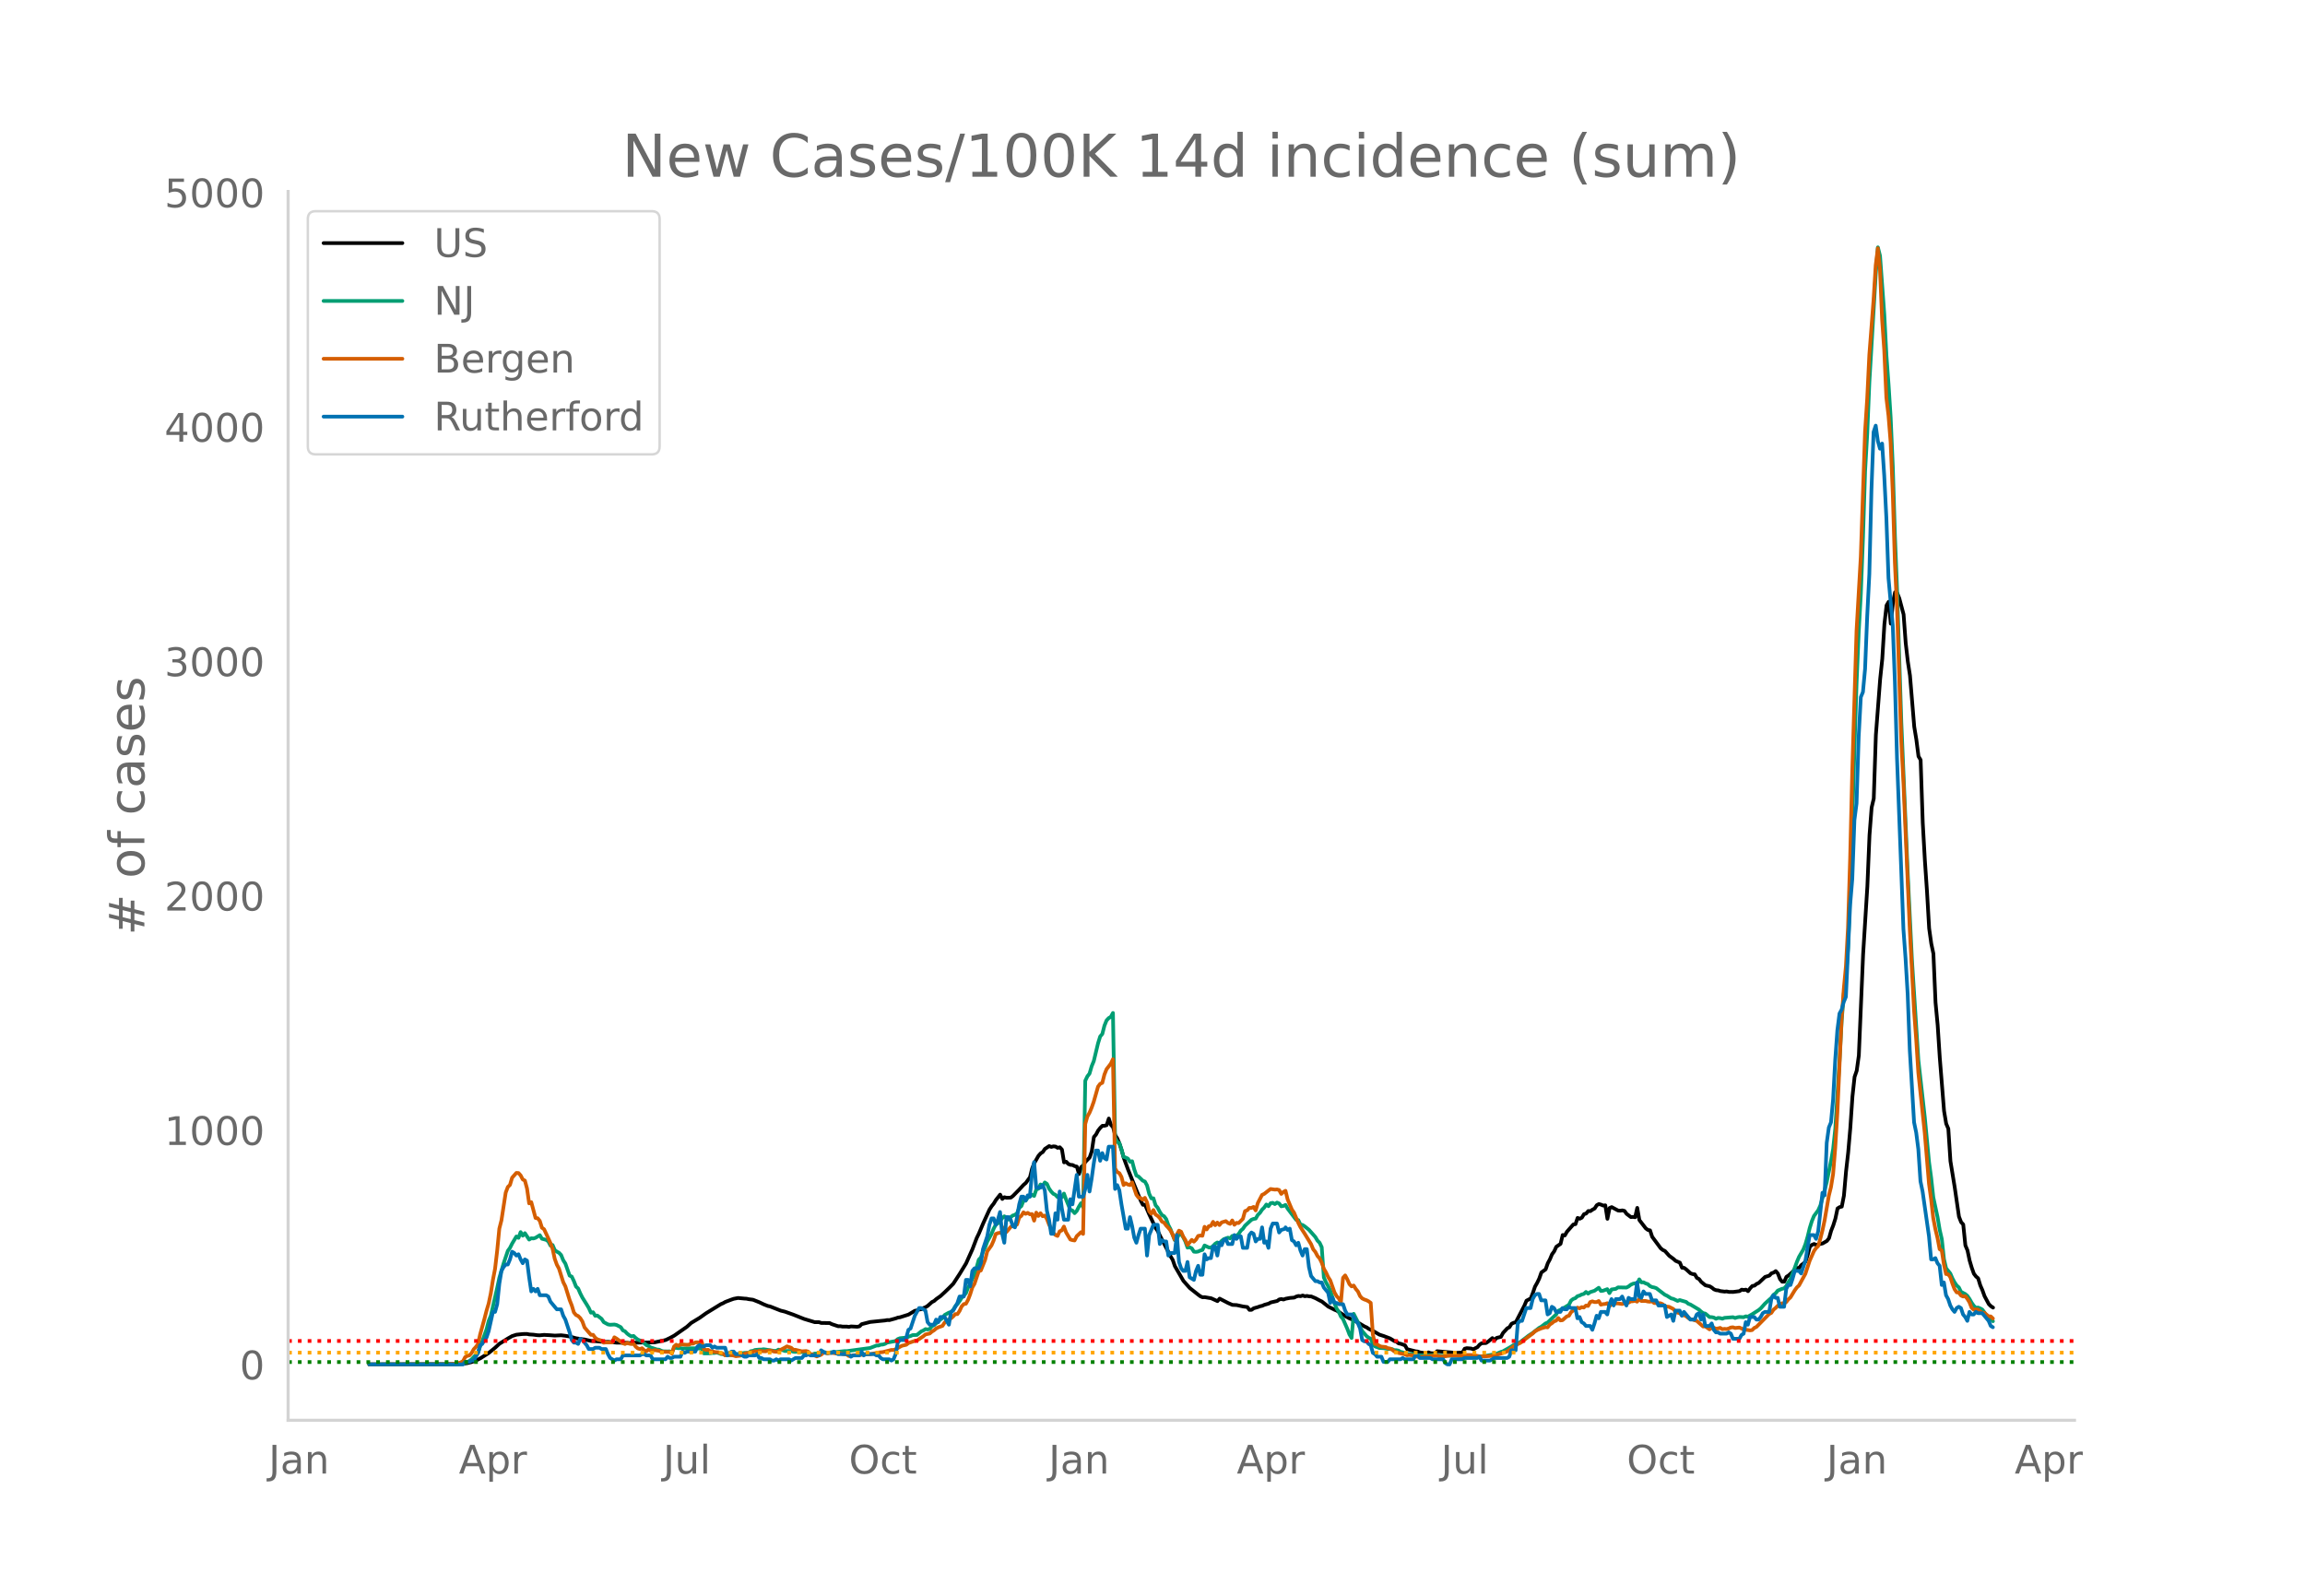 <svg height="864" viewBox="0 0 936 648" width="1248" xmlns="http://www.w3.org/2000/svg" xmlns:xlink="http://www.w3.org/1999/xlink"><defs><style>*{stroke-linecap:butt;stroke-linejoin:round}</style></defs><g id="figure_1"><path d="M0 648h936V0H0z" style="fill:#fff" id="patch_1"/><g id="axes_1"><path d="M117 576.72h725.4V77.76H117z" style="fill:none" id="patch_2"/><path clip-path="url(#p61895b2aac)" d="m149.973 554.04 35.482-.102 2.596-.136 1.731-.275 1.731-.43 1.731-.592 1.73-.898 1.732-1.078 1.73-1.113 2.597-2.125 1.73-1.604 1.732-1.089 1.73-1.076 1.731-.981 1.731-.56 2.596-.277 1.731-.032.866.195 1.73.11 1.731.226.866.027 1.73-.173 2.597.146 1.73.137 2.597-.126 1.73.21 1.732.28 2.596.726 2.596.387.866.098 2.596.6 1.73.083 2.597.233 1.731.084.865-.043 3.462.346 4.327.053.866.12.865-.143 9.52-.183 4.327-.914 1.73-.827 1.732-.931 5.192-3.614 1.731-1.56 3.462-2.096 2.596-1.852 6.058-3.72.865-.361.866-.508 2.596-.988.866-.293 1.73-.33 2.597.246.865.045.866.196 1.73.216 2.597 1.033 1.73.827 1.731.693.866.166 4.327 1.705 1.73.427 3.462 1.232 4.328 1.724 4.327 1.31 1.73.006.866.306 3.462.049.865.442 2.596.863.866-.029.865.16 1.731-.01.866.141.865-.198 2.596.138.866-.185.865-.864 3.462-.893 4.327-.444 1.73-.168.866-.173.866.037 2.596-.707.865-.325.866-.127 3.461-1.096 2.597-1.555.865-.144.866-.372.865-.088.865-.514.866-.325.865-.544 1.731-1.545.866-.433.865-.772 1.73-1.219 1.732-1.587 1.73-1.675 1.731-1.751 2.597-3.99 2.596-4.26 2.596-5.782 1.731-4.537.866-1.77 1.73-4.11 2.597-5.697.865-1.334.866-1.084.865-1.426 1.73-2.2.866 1.76.866-.706.865.221 1.73-.059.866-.655 2.597-2.658 1.73-1.882.866-.722 1.73-2.349.866-3.545.866-2.166 1.73-3.022.866-.964.865-.549.866-1.266 1.73-1.154.866.342.865-.232.866.088.865.524.866-.234.865.92.866 5.209.865-.271.865.932.866.344.865.062.866.46.865.194.866 3.015.865-2.834.865-.634.866-1.46 1.73-1.785.866-2.518.866-5.796.865-1.017.865-1.63.866-1.082.865-.84.866-.01.865-.247.866-2.686.865 2.593.865.92.866 3.21.865 1.394.866 2.044.865 2.606.865 3.167 1.731 4.717 1.731 4.324 3.462 8.426.865 1.633.866-.021 1.73 3.973 2.597 5.507.865 1.23.866 1.844 1.73 3.336 2.597 5.066.865 1.45.866 2.512 3.461 5.977 2.597 2.924 3.461 2.736.866.637.865.374.866-.042 1.73.303.866.131 2.596 1.177.866-1.017 3.461 1.789 1.731.755 1.731.076 2.596.568 1.731.233.866 1.154.865-.025.865-.63 1.731-.494.866-.323.865-.19.866-.393 1.73-.485.866-.485 2.596-.589.866-.634.865-.152.865.198.866-.33 1.73-.322 1.732-.135.865-.438.865-.227.866.102.865-.283.866.297.865-.132.866.183.865.028 1.73.72 1.732.93.865.417 2.596 2.059 2.597 1.307.865.34 3.462 2.226 1.73.96 1.731.639 4.328 2.597.865.375.865.601 1.731.842 2.597 1.505 1.73.555 2.597.985 1.73 1.057.866.27.865.687.866.153 1.73.64.866 1.538 3.462.89.865.08.866.346 1.73.246.866.019.865-.28.866.311.865.071.866.211.865-1.064 7.789.69 1.73-.125.866-.045.866-1.53.865-.225 1.73.137.866.326 1.731-.884.866-1.002.865-.59 1.73-.071.866-.575 1.731-1.431.866.84.865-.923 1.73-.422.866-1.583 1.731-1.874.866-.472.865-1.384.865-.401.866-.24 3.462-6.692.865-2.043 1.73-.903.866-2.233.866-2.558.865-1.524.866-1.783.865-2.473 1.73-1.24.866-2.483.866-1.603.865-2.048.866-1.172.865-1.877 1.73-1.19.866-3.577.866.174.865-1.516 2.596-2.938.866-.13.865-2.537.866.345.865-.446.865-1.422.866-.247.865-1.028.866.048.865-.607.866-.462.865-1.346.865-.462.866.236.865.387.866-.112.865 5.487.866-4.378.865-.385 2.596 1.396.866.075.865-.135.866.22.865 1.183 1.73 1.315.866-.062.866.13.865-3.805.866 4.964 2.596 3.356.865.648.866.154.865 2.618 3.462 4.666.865.695.866.41 1.73 1.938 1.731 1.276.866.785 1.73.739.866 2.062.866.051.865.637 1.73 1.58.866.31.866.106.865 1.47.865.432.866 1.14 1.73 1.424 1.732.39.865.526.865.7.866.349.865.08.866.286 1.73.215.866-.074.865.195 1.731.019 2.597-.336.865-.606.865.129.866-.131.865.626.866-1.178.865-.928.866-.137.865-.698.865-.392 2.597-2.453 1.73-.534.866-.941.865-.284.866-.604.865.978.866 2.258.865 1.065.866-.01.865-1.963.865-.546 1.731-1.549.866-.974.865-.495.866-.093.865-1.118.865-.616.866-.845.865-2.687.866-3.293.865-.774.865-.36.866.39 2.596-.613 1.731-.998.865-1.1.866-3.058.865-2.189.866-2.745.865-4.11.866-.547.865-.203.865-4.448.866-9.88.865-7.652.866-9.971.865-12.725.866-7.987.865-2.506.865-6.211 1.731-40.966 1.731-27.679.866-20.773.865-11.25.865-3.643.866-25.825 1.73-22.635.866-8.247.866-14.117.865-7.604.865-1.484.866 8.9.865-8.482.866-4.29.865.317.866 2.17 1.73 6.518.866 11.654.865 7.512.866 5.63 1.73 20.806.866 5.253.865 6.779.866 1.452.865 25.583.866 15.282.865 12.647.865 14.882.866 6.2.865 4.09.866 19.839.865 9.176.866 13.336 1.73 21.52.866 5.166.865 2.02.866 13.216 1.73 10.576 1.731 11.92.866 2.244.865.937.866 8.482.865 2.07.866 4.113.865 2.905.865 2.431.866 1.124.865.734.866 2.857.865 1.975.866 2.412 1.73 3.237.866.862.865.563h0" style="fill:none;stroke:#000;stroke-linecap:round;stroke-width:1.5" id="line2d_1"/><path clip-path="url(#p61895b2aac)" d="m149.973 554.04 35.482-.105 2.596-.352.866-.329.865-.17.866-.471.865-.618 1.731-1.877.865-.77.866-2.646.865-2.066 1.731-4.836.866-3.4.865-2.109 2.596-11.329.866-4.06 1.73-5.85 1.731-5.132.866-1.196.865-1.727 1.731-2.895.866.553.865-2.336.865 1.45.866-1.02 1.73 2.605.866-.536.866.086.865-.274 1.73-1.062.866 1.451 1.731.45.866.626.865 1.685.865-.216.866 2.035.865.656.866.456.865.915.865 2.122.866 1.347 1.73 4.887.866.416.866 1.818.865 2.216.865.79.866 2.004.865 1.705 1.731 2.766.866 1.44.865 1.909.865-.193.866 1.447.865-.096 1.731 1.333.866 1.336 1.73.934.866.135 1.73-.096.866.184 1.731.888.865 1.32.866.372.865.925.866.654.865.473.866-.184.865.834.865.649 1.731.736 1.731 1.498.866.346.865.602 2.596.858.866.062.865.447.866.235 1.73.024.866-.021.865.42.866-1.809.865-.043.865.163.866-.035.865.141 1.731-.06 3.462-.04 1.73.125.866-.1.866 2.064 1.73-.013.866-.032.865-.143.866.002.865-.138.866.221.865.36.865.03.866.43 1.73.002 3.462-.403 2.597-.515 1.73-.018.866-.686.865-.114.866-.377 1.73-.157h.866l.866-.142 1.73.26 2.597.42.865-.025.866-.485 1.73.227.866.33 1.73-.025.866.017.865.294.866.075.865-.173.866.21.865.036 1.731.38.865.374.866.227.865-.076.866-.298 2.596-.026.865-.298.866-.17.865.218 1.731-.29.866.027 4.327-.463.865.016 9.52-1.282 2.596-.994.866-.021.865-.341.865-.048.866-.271.865-.521 3.462-.639.865-.787.866-.34 1.73-.178.866.096.865-.57.866-.248.865-.382 1.731-.061 1.731-1.426.865-.384.866-.559.865.146.866-.193.865-1.12.866-.405 2.596-2.29.865-.62.866-1.25 1.73-.961.866-.189.865-.896.866-1.514.865-.858.866-1.196.865-1.385 1.731-1.85.865-2.283.866-1.495.865-2.08.866-1.524 1.73-6.2.866-.911.865-2.36.866-1.727.865-2.379 1.731-3.142.866-2.095.865-1.632.865-.534 1.731-2.116.866-.748.865.59.866.75.865-1.041.865-.622.866-.267.865-.655.866-2.183.865-.702.865-2.21.866.02.865-1.287.866-.433.865-.694.866.477.865-2.612.865-.338.866-1.723.865.686.866-1.499.865.577.866 1.894.865 1.214.865.916.866.42.865.936.866-.371.865.446.866-1.511.865 2.401 1.73 4.167.866.331.866 1.054.865-.902.866-1.72.865-1.414.865 1.613.866-51.356.865-1.78.866-1.118.865-2.974.866-2.102 1.73-7.22.866-2.78.865-.995.866-3.387.865-2.139.866-.926.865-.523.865-1.57.866 50.624.865 1.755.866.442.865 2.606.865 3.023.866.282.865.4.866 1.28.865-.204.866 3.288.865 2.514.865.407 1.731 1.685.866.363.865 1.583.866 3.352.865 1.885.865-.03.866 2.827.865 1.007.866 1.696.865 1.285.866.471.865 1.168.865 2.416.866 1.626 1.73 4.49.866-.518.866-1.927.865.014.865 1.267.866 1.75.865 2.465.866-.153.865.449.866 1.342.865.086.865-.147.866-.405.865-.238.866-1.818 1.73.816.866.09.865-.7.866-.904.865-.524.866.426.865-1.038.866-.704 1.73-.628.866.287.865-.986.866.343.865-.458.865-.666.866-1.37.865-.744.866-1.272 2.596-2.4.865-.344.866-.14.865-1.481.866-.857.865-1.28.866-.857.865-1.238.865.69.866-1.218.865-.146.866.497.865-.604.866.343.865 1.17.865-.156.866-.416.865 1.507 3.462 4.554.865.112.866 1.811.865.159.866.56 1.73 1.394 2.597 2.937.865 1.457.866.874.865 1.814.866 12.304.865 1.961.865 1.557.866 1.794 1.73 5.205.866 2.09.866 1.287.865 1.966.865 1.014 1.731 3.948.866 2.286.865 1.452.865-9.813 1.731 3.416.866 1.946.865 1.644 1.731 2.006.865.681.866.385.865 2.234.866.913 1.73.63 1.731.094 1.731.281 1.731.098.866.419.865.025.865.161.866.522.865.184 1.731.684 2.596.007 1.731.434 1.731.047 2.596.012 1.731-.108 2.597.235 2.596.103.865-.09.866.075 1.73-.067 4.328.294 1.73-.027 4.328.096 1.73-.132 4.328-.792.865-.197 1.73-.723.866-.243 1.731-.985 1.731-.993.865-.59 2.597-1.125 2.596-1.97.865-.679 1.731-1.142 2.597-2.043.865-.468 1.73-1.34.866-.365 1.731-1.686 1.731-1.61.865-1.48 1.731-.828 2.597-1.62.865-1.707.865-.664.866-.301.865-.818.866-.244.865-.458.865-.214.866-.802.865.676.866-.618 1.73-.547 1.731-1.207.866 1.291.865-.096 1.731-.634.866 1.611.865-1.484 1.73-.244.866-.6 3.462.068.865-.446.866-.685.865-.401.866-.21.865.352.866-1.94.865 1.228.865-.045.866.46.865.278.866.79.865.413.866.161.865.298 3.462 2.652.865.404 1.731 1.09.865.2 1.731.828.866-.346 2.596.752.865.739.866.31 3.461 2.069.866.8.865.639.866.175 1.73 1.43.866.011.865.181.866.49.865-.35.866.082.865.238.866-.342 3.461-.277.866.344.865-.282.866-.15 1.73.108.866-.374.865.152 1.731-.99 2.596-1.661.866-.697 1.73-1.954 1.732-1.577.865-.74.865-1.26.866-.612.865-1.101 1.731-.724.866-.18.865-.942.865-1.62.866-1.33 1.73-4.514.866-2.374.866-2.03 1.73-2.953.866-2.197.865-2.964.866-3.557.865-2.793.865-2.115 1.731-2.34.866-1.93 1.73-6.103.866-3.462 1.73-8.525.866-4.87.866-8.196 1.73-27.845.866-15.952.865-11.057.866-6.915.865-11.614.866-23.024 1.73-58.17.866-26.52.865-20.477.866-15.698.865-22.634.866-27.198.865-15.156.866-20.92 2.596-43.829.865-10.904.866 3.427 1.73 23.704.866 16.645.865 11.796.866 13.573.865 19.817.866 28.261.865 21.638 1.731 53.963 2.596 61.32 1.731 35.468 2.596 40.444 2.597 23.147 1.73 18.245.866 6.39.865 7.9 1.731 8.062.866 5.142.865 3.785.865 8.08.866 3.737 1.73 2.16.866 2.01.866 1.607.865 1.25.865.768.866 1.783 1.73.9.866.752.866 1.245.865 1.546.865 1.232.866.833.865-.121.866.34.865.488.866 1.14.865 1.57.865.937.866.273.865.806h0" style="fill:none;stroke:#009e73;stroke-linecap:round;stroke-width:1.5" id="line2d_2"/><path clip-path="url(#p61895b2aac)" d="m149.973 554.04 31.155-.071 4.327-.256 1.731-.53.865-.49.866-1.665.865-.45.866-.204.865-.96.866-1.541.865-.92.865-1.163.866-3.932 1.73-6.27.866-3.369.866-2.9.865-4.125.865-5.473.866-4.503.865-7.372.866-8.925.865-3.39 1.731-11.252.865-2.277.866-.837.865-2.92 1.731-1.961.866.05.865.95.865 1.665.866.45.865 3.195.866 6.065.865-.5 1.73 6.423.866.112.866 1.082.865 2.768.866.602 1.73 3.717.866 1.91.865 2.317.866 4.054.865 2.39.866 1.592 1.73 5.514.866 1.705 1.73 5.555.866 2.185.866 2.86.865 1.04.865.41.866.857.865 1.389.866 2.389 1.73 2.022.866.98.865-.01.866 1.174.865.653 1.731.552.866.817.865-.113 2.596.02.866-2.092.865.51 2.596 1.89.866.326.865-.48.866.337.865.153.866-.143.865 1.185.865.725.866.275.865-.347.866.848.865.418.866-.755.865.49h.865l.866-.225 1.73.276.866.378 3.462.081.865.674.866-2.869.865-.745.865.52.866-.674 2.596.194.866-.06.865-.41.865-.01.866-.5.865-.03.866.112.865-.286.866 2.89.865.418.865-.092.866.562.865.01.866.327 1.73.102.866.429.865.174.866.633.865-.245.866.03 1.73.307.866.275 1.73-.204 2.597-1.072.866.02.865-.449.865-.092.866-.265.865.234.866-.398.865.164 1.73.081.866-.275.866-.092 1.73.46.866.101.866-.204.865-.592 1.73-.899.866-.52 1.731.582.865.776.866.04 2.596.623 1.731-.112.865.235.866 1 .865.164 1.731.786.866-.398.865-.266.865-.806.866-.072.865.317.866-.235.865-.02 1.731.255 1.73-.153.866.367 1.731.204.866.623.865-.05.865-.246.866-.04.865-.235.866.102.865-.01.866-.266 2.596.02 1.73-.347.866-.04.866-.307 1.73-.163 3.462-.868.866.01.865-.255 1.73-1.021.866-.45 1.731-.388.865-.694 2.597-.899.865-.112 2.596-1.746.866-.735 1.73-.388.866-.746.866-.54.865-.746.865-.46 1.731-.612.866-1.369 1.73-1.245.866-.45.865-.765.866-.95.865.01.866-1.276.865-1.869.866-.929.865-.153.865-1.573.866-2.267.865-2.767.866-1.46 1.73-5.064.866-.358 1.73-4.34.866-3.44 1.731-2.42.866-1.981.865-2.635.865-.357 1.731-.266.866-2.001.865 1.807 1.73-2.042.866-.664.866.235.865-.592.866-2.798.865-.704.865-1.42.866.613.865-.398.866.572.865-.082.866 2.675.865-3.257.865 1.348.866-1.103.865 1.215.866-.266.865 1.359.866 2.256 1.73 3.42.866.848.865.388.866-1.878.865-.368.866-1.562.865 2.358 1.73 2.9.866.256.866.132.865-1.725 1.731-1.634.865.694.866-44.642.865-3.022.866-1.542.865-2.053.866-2.45 1.73-6.076.866-1.164.865-.388.866-3.38.865-2.164 1.73-2.237.866-1.838.866 44.336.865 1.522.866.418.865 1.552.865 3.278.866-.704.865.5.866.235.865-1.103 1.731 5.014.865 1.164.866.224.865.644.866-.766.865 1.848.866 3.584.865 1.031.865-1.51.866 1.827.865.541.866.899.865 1.44.866.387.865 1.195.865.909.866 1.072.865 1.654.866 2.134.865-2.113.866-1.583.865.439.865 2.022.866 1.337.865 2.053 1.731-2.094.866.715.865-.858.865-1.47.866-.153.865.082.866-3.635.865 1.072.866-1.318.865-.163.865-1.603.866 1.358.865-1.062.866 1 .865-1.061 1.73-.52.866.734.866.368.865-1.389.866 1.756.865-.786.865.092 1.731-1.715.866-3.145.865-.307.866-.99.865.02.865-.418.866 1.419.865-2.971 1.731-3.34.866-.398 1.73-1.358.866-.633 1.73.256.866-.072.866.225.865 1.582.865-.776.866-.48.865 3.503 1.731 4.125.866 1.256 1.73 4.135.866 1.716 1.73 2.675 2.597 4.258.865 2.093.866 1.052.865 1.644.866.98.865 1.757.866 2.47.865 1.481.865 1.869.866 1.358 1.73 4.911.866 1.501.866.899.865 1.603.865-9.935.866-.99.865 1.592.866 1.95.865.91.865-.338.866 1.389.865 1.031.866 1.88.865.928.866.43.865.295.865.45.866.633.865 12.804.866 3.86.865.153.866.623.865.327 1.73.153.866.46.866.132.865.429.866.725 1.73.653 2.597.562.865.408.866-.132 1.73.214 1.731.49.866.082 3.461-.204.866-.215 2.596-.122.866.275 1.73.133 1.731-.306.866-.174.865.072 1.73-.03 1.732.101 1.73-.306 3.462.01 2.597.51 1.73.062 2.597-.174 1.73-.214 3.462-.98 1.731-.674.866-.592 1.73-1.46.866-.338.865-.592.866-.388.865-.541 1.731-1.41 2.596-1.95.866-.827.865-.52 1.731-.735 1.73-.511.866.102.866-1.133.865-.552.866-.745.865-.296.865-1.072.866.98.865-.102 1.731-1.532.866-.265.865-1.44.865-.684.866-.5.865-.685.866.307.865-.5.865.163.866-.797.865.153.866-1.572.865-.296.866.286.865.01.865-.44.866 1.492.865-.215.866-.071.865-.307.866 1.256.865-.806 1.73-.358.866-.02 1.731.265.866-.316.865-.03.865-.225.866-.5.865-.062.866-.204.865.378.866-1.032.865.756 1.73-.01.866.214.866.082.865-.174.866.715 1.73.04.866.062.865.378.866.766.865.224.866.072 1.73.868.866 1.062.865.439.866.214.865.715.866.122.865.388.865.705.866.541.865.051.866.358.865.224 2.596 2.308.866-.082 1.73 1.246.866-.541.865-.123.866.388.865-.092.866-.234.865.52.866-.122.865.081.865-.224.866-.409.865-.092.866.297 1.73-.194 1.731.755 2.597.398.865-.122.866-.868.865-.398 5.193-5.27.865-.428.865-1.297.866-.715.865-.867 1.731-1.042.866.02.865-.51.865-1.113.866-.786 1.73-2.86.866-1.184.866-.796 2.596-4.759 1.73-5.268 1.731-3.89.866-1.267.865-.817.866-2.93.865-3.41.866-4.034 1.73-10.068.866-3.503.865-5.299.866-10.589.865-14.346 1.731-38.087.865-11.988.866-9.19.865-15.806.866-28.202.865-35.616 1.731-56.773 1.73-30.112 1.732-50.748.865-13.336.866-17.828 1.73-22.383.866-14.03.865-6.892.866 8.465.865 20.412.866 12.457.865 19.32.865 7.249.866 10.854.865 20.412.866 28.53.865 18.215 1.731 54.241.865 16.552 2.597 60.01 1.73 32.9.866 11.63.865 13.478 2.597 24.394 1.73 20.728.866 6.361.865 7.577.866 4.493.865 3.594.866 4.564.865.531.865 5.606.866 3.952.865.081.866 1.154.865 2.665.866 2.247.865 1.286.865.082.866 1.195.865.418.866-.153.865 1.072.866 1.41.865 2.225.865.797.866-.123.865.051 1.731 1.41.866-.062 1.73 1.43.866.03.865.838h0" style="fill:none;stroke:#d55e00;stroke-linecap:round;stroke-width:1.5" id="line2d_3"/><path clip-path="url(#p61895b2aac)" d="M149.973 554.04h38.078l.866-1.04h1.73l.866-.52h.866l1.73-3.12.866-3.12.865-.521.866-1.56.865-1.04.866-2.6 1.73-7.801h.866l.865-3.12.866-8.322.865-5.2.866-1.56.865-1.04h.865l.866-2.08.865-3.121.866.52.865 1.04.866-.52.865 2.08.865 1.56.866-1.56.865.52.866 6.76.865 5.722.866-1.04.865 1.04.865-1.04.866 2.6h2.596l.866.52.865 2.08 2.596 3.12h1.731l.865 2.6.866 1.56 1.73 5.202.866 3.12.866 1.04h.865l.865.52.866-2.08.865.52 1.731 2.08.866 1.56h1.73l.866-.52h1.73l.866.52h1.731l.865 2.08.866 1.56 1.73 1.04.866-.52h1.731l.865-1.56h6.924l.865-.52h.866l.865.52h1.73l.866 1.56h5.193l.865-1.04.866.52h.865l.866-.52h2.596l.865-2.08.866.52.865-.52h3.462l.865-2.08.866-.52.865.52h.866l.865-.52h1.73l.866 1.04.866-.52.865.52h3.462l.865 3.12.866-1.04.865-.52h.866l.865 1.04h1.73l1.732 1.04h.865l.866-.52h2.596l.865-.52.866 1.56h.865l.866.52h2.596l.865.52h.866l.865-.52.866.52.865-.52h3.462l.865.52 1.73-1.04h2.597l.866-1.04h.865l.865-.52.866.52h3.462l.865-2.08 1.73 1.04h2.597l.866-.52 1.73 1.04h4.328l.865 1.04.865-.52h2.597l.865-1.56.866 1.56.865-.52h3.462l.865.52h.866l.865 1.04.865.52h2.597l.865.52.866-.52.865-2.08.865-4.68.866-1.04h1.73l.866-1.04.865-3.12.866-.52 1.73-5.201 1.732-3.12h.865l1.73 1.04.866 4.68.866 1.04h1.73l.866-2.08.865 1.04.866-2.08h1.73l1.732 3.12.865-5.2.865-.52 1.731-3.12.866-2.601h1.73l.866-6.76h.865l.866 2.6.865-6.241.866-1.04h1.73l.866-2.08.865-5.721 1.731-5.201.866-4.68.865-2.6h.866l.865 2.6.865-2.08.866-3.121.865 8.84.866 3.641.865-10.4h.866l.865 1.04.865 2.6.866.52.865-4.16.866-5.201.865-3.12h.865l.866 1.56.865-2.08.866.52.865-9.362.866-4.68.865 10.4h1.73l.866-1.04.866 2.08.865 8.322.866 3.64.865 5.72h.865l.866-8.32.865 2.6.866-11.441.865 6.76.866 4.681h1.73l.866-8.32.865 2.08 1.731-11.962.866 8.841h1.73l.866-3.12.865-5.72.866 6.76.865-5.2.866-6.241.865-5.201h.865l.866 4.16.865-3.12.866 2.08.865.52.866-5.2h1.73l.866 17.162.865-1.56.866 2.08.865 5.72 1.73 9.882h.866l.866-4.68.865 3.64.866 4.68.865 2.08.865-3.12.866-2.6h1.73l.866 10.92.866-8.32 1.73-4.16h1.731l.866 7.8.865-1.56.866.52h.865l.865 5.72.866-1.04h1.73l.866-7.28.866 10.921.865 2.6.865 1.04h.866l.865-3.64.866 6.24 1.73 1.041.866-3.64.865-2.08.866 3.64h.865l.866-8.321.865 2.08.866-.52h.865l.865-4.68h.866l.865 3.64.866-5.2.865 1.04.866-2.08.865-.52.865 2.08h1.731l.866-3.641.865 1.56.865-1.04h.866l.865 4.68h1.731l.866-5.2.865-1.04.865.52.866 3.12.865-1.04h.866l.865-4.68.866 6.24.865-.52.865 2.6.866-7.8.865-2.08h1.731l.866 3.64.865-1.04 1.73-.52v-.52l.866 1.04.866-.52.865 4.68.866.52.865 1.56.865-1.04.866 3.12.865 2.08.866-2.6h.865l.866 7.281.865 3.64 1.73 2.081h.866l.866.52h.865l.866 2.08 1.73 2.08.866 4.161.865-2.08.866 2.08h.865l.866.52h1.73l.866 2.6.865 1.56h1.731l.865 1.04.866 1.561.865 1.04.866 2.08.865 4.68.866.52h.865l.865 1.041.866.52.865 3.12.866.52.865 1.04h1.731l.865 2.08h1.731l.866-1.04h4.327l.865-.52.866.52h3.461l.866-1.56h.865l.866 1.04h4.327l.865.52h4.327l.866 1.56.865.521h.866l.865-2.08h4.327l.866-.52h5.192l.866-.52.865 1.56h3.462l1.73-1.04h5.193l.866-.52.865-2.6h1.73l.866-10.922.866-1.04h.865l1.731-5.2h1.73l.866-3.641.866-1.56.865-.52h.866l.865 2.6h1.73l.866 5.72.866-.52.865-2.6.866.52.865 1.56h1.73l.866-1.56.866.52h.865l.866-1.04.865.52h1.73l.866 4.16.866-.52.865 2.081.865.52.866 1.04h1.73l.866 1.56.866-2.6.865-3.12.865 1.04.866-2.6h1.73l.866 1.04.866-4.16.865-2.081.865 2.6.866-2.6h1.73l.866-1.04.866 2.08.865 1.56.865-3.12.866.52h1.73l.866-6.76.866 5.72.865.52.865-2.6.866 1.04h1.73l.866 2.6h1.731l.865 2.08h2.597l.865 4.68 1.731-1.04.865 2.601.866-4.16h1.73l.866 2.08.866-1.56 2.596 3.12h1.73l.866-2.08.865-.52.866 2.6.865-2.08.866 4.68h1.73l.866-1.04.865 2.6.866 1.04h.865l.866.52h2.596l.865-.52.866.52.865 2.08h2.597l.865-1.56.865-.52.866-4.68.865 1.04.866-3.12h1.73l.866 1.04h.865l.866-1.04.865-1.56.866-.52h1.73l.866-5.201.865-1.56.866 1.04h.865l.866 3.64h1.73l.866-7.28.865-1.56h.866l.865-2.601.866-3.12h1.73l.866 1.04 1.73-5.2 1.732-10.402h1.73l.866 1.56.865-3.12 1.731-15.602.866 1.04.865-21.322.865-6.241.866-2.08.865-9.361.866-16.122.865-11.962.866-6.76.865-1.56.865-3.12.866-2.081 1.73-37.444.866-10.402.866-23.922.865-6.761.865-27.043.866-16.122.865-2.08.866-9.361.865-21.323.866-17.162.865-34.324.865-23.403.866-2.6.865 6.24.866 3.121.865-2.08.866 13.002.865 17.161.865 24.443 1.731 19.242.866 22.883.865 31.204 1.731 45.765.865 23.403.866 11.961.865 14.562.866 22.882 1.73 29.124.866 4.16.865 6.761.866 13.001.865 4.16 2.596 18.203.866 9.361h.865l.866-.52.865 2.08.866 1.04.865 7.801.865-1.04.866 5.2.865 1.56.866 2.601.865 1.56.866 1.04.865-1.56.865-.52.866.52.865 2.6.866 1.04.865 1.561.866-3.64.865 1.04h.865l.866-1.04.865.52h1.731l2.596 3.12.866 2.08.865.52h0" style="fill:none;stroke:#0072b2;stroke-linecap:round;stroke-width:1.5" id="line2d_4"/><path clip-path="url(#p61895b2aac)" d="M117 553.088h725.4" style="fill:none;stroke:green;stroke-dasharray:1.5,2.475;stroke-dashoffset:0;stroke-width:1.5" id="line2d_5"/><path clip-path="url(#p61895b2aac)" d="M117 549.28h725.4" style="fill:none;stroke:orange;stroke-dasharray:1.5,2.475;stroke-dashoffset:0;stroke-width:1.5" id="line2d_6"/><path clip-path="url(#p61895b2aac)" d="M117 544.521h725.4" style="fill:none;stroke:red;stroke-dasharray:1.5,2.475;stroke-dashoffset:0;stroke-width:1.5" id="line2d_7"/><path d="M117 576.72V77.76" style="fill:none;stroke:#d3d3d3;stroke-linecap:square;stroke-linejoin:miter;stroke-width:1.25" id="patch_3"/><path d="M117 576.72h725.4" style="fill:none;stroke:#d3d3d3;stroke-linecap:square;stroke-linejoin:miter;stroke-width:1.25" id="patch_4"/><g id="matplotlib.axis_1"><g id="xtick_1"><g style="fill:#696969" transform="matrix(.16 0 0 -.16 109.081 598.378)" id="text_1"><defs><path d="M9.813 72.906h9.859V5.078q0-13.187-5-19.14-5-5.954-16.094-5.954h-3.75v8.297h3.078q6.531 0 9.219 3.672Q9.813-4.39 9.813 5.078z" id="DejaVuSans-74"/><path d="M34.281 27.484q-10.89 0-15.093-2.484-4.204-2.484-4.204-8.5 0-4.781 3.157-7.594 3.156-2.797 8.562-2.797 7.485 0 12 5.297 4.516 5.297 4.516 14.078v2zm17.922 3.72V0H43.22v8.297Q40.14 3.328 35.547.953q-4.594-2.375-11.234-2.375-8.391 0-13.36 4.719Q6 8.016 6 15.922q0 9.219 6.172 13.906 6.187 4.688 18.437 4.688h12.61v.89q0 6.203-4.078 9.594-4.078 3.39-11.453 3.39-4.688 0-9.141-1.124-4.438-1.125-8.531-3.375v8.312q4.921 1.906 9.562 2.844 4.64.953 9.031.953 11.875 0 17.735-6.156 5.86-6.14 5.86-18.64z" id="DejaVuSans-97"/><path d="M54.89 33.016V0h-8.984v32.719q0 7.765-3.031 11.61-3.031 3.858-9.078 3.858-7.281 0-11.484-4.64-4.204-4.625-4.204-12.64V0H9.08v54.688h9.03v-8.5q3.235 4.937 7.594 7.374Q30.078 56 35.797 56q9.422 0 14.25-5.828 4.844-5.828 4.844-17.156z" id="DejaVuSans-110"/></defs><use xlink:href="#DejaVuSans-74"/><use x="29.492" xlink:href="#DejaVuSans-97"/><use x="90.771" xlink:href="#DejaVuSans-110"/></g></g><g id="xtick_2"><g style="fill:#696969" transform="matrix(.16 0 0 -.16 186.327 598.378)" id="text_2"><defs><path d="M34.188 63.188 20.797 26.906h26.812zm-5.579 9.718h11.188L67.578 0h-10.25l-6.64 18.703h-32.86L11.188 0H.78z" id="DejaVuSans-65"/><path d="M18.11 8.203v-29H9.077v75.484h9.031v-8.296q2.844 4.875 7.157 7.234Q29.594 56 35.594 56q9.968 0 16.187-7.906 6.235-7.907 6.235-20.797T51.78 6.484q-6.218-7.906-16.187-7.906-6 0-10.328 2.375-4.313 2.375-7.157 7.25zm30.578 19.094q0 9.906-4.079 15.547-4.078 5.64-11.203 5.64-7.14 0-11.218-5.64-4.079-5.64-4.079-15.547 0-9.906 4.078-15.547 4.079-5.64 11.22-5.64 7.124 0 11.202 5.64t4.078 15.547z" id="DejaVuSans-112"/><path d="M41.11 46.297q-1.516.875-3.297 1.281Q36.03 48 33.89 48q-7.625 0-11.703-4.953-4.079-4.953-4.079-14.234V0H9.08v54.688h9.03v-8.5q2.844 4.984 7.375 7.39Q30.031 56 36.531 56q.922 0 2.047-.125 1.125-.11 2.484-.36z" id="DejaVuSans-114"/></defs><use xlink:href="#DejaVuSans-65"/><use x="68.408" xlink:href="#DejaVuSans-112"/><use x="131.885" xlink:href="#DejaVuSans-114"/></g></g><g id="xtick_3"><g style="fill:#696969" transform="matrix(.16 0 0 -.16 269.269 598.378)" id="text_3"><defs><path d="M8.5 21.578v33.11h8.984V21.922q0-7.766 3.016-11.656 3.031-3.875 9.094-3.875 7.265 0 11.484 4.64 4.234 4.64 4.234 12.656v31h8.985V0h-8.984v8.406Q42.047 3.422 37.718 1q-4.313-2.422-10.032-2.422-9.421 0-14.312 5.86Q8.5 10.296 8.5 21.578zM31.11 56z" id="DejaVuSans-117"/><path d="M9.422 75.984h8.984V0H9.422z" id="DejaVuSans-108"/></defs><use xlink:href="#DejaVuSans-74"/><use x="29.492" xlink:href="#DejaVuSans-117"/><use x="92.871" xlink:href="#DejaVuSans-108"/></g></g><g id="xtick_4"><g style="fill:#696969" transform="matrix(.16 0 0 -.16 344.708 598.378)" id="text_4"><defs><path d="M39.406 66.219q-10.75 0-17.078-8.016-6.312-8-6.312-21.828 0-13.766 6.312-21.781 6.328-8 17.078-8 10.735 0 17.016 8 6.281 8.015 6.281 21.781 0 13.828-6.281 21.828-6.281 8.016-17.016 8.016zm0 8q15.328 0 24.5-10.281 9.188-10.282 9.188-27.563 0-17.234-9.188-27.516-9.172-10.28-24.5-10.28-15.375 0-24.593 10.25-9.204 10.265-9.204 27.546t9.204 27.563q9.218 10.28 24.593 10.28z" id="DejaVuSans-79"/><path d="M48.781 52.594v-8.407q-3.812 2.11-7.64 3.157-3.828 1.047-7.735 1.047-8.75 0-13.593-5.547-4.829-5.532-4.829-15.547 0-10.016 4.829-15.563 4.843-5.53 13.593-5.53 3.907 0 7.735 1.046 3.828 1.047 7.64 3.156V2.094Q45.016.344 40.984-.531q-4.015-.89-8.562-.89-12.36 0-19.64 7.765-7.266 7.765-7.266 20.953 0 13.375 7.343 21.031Q20.22 56 33.016 56q4.14 0 8.093-.86 3.953-.843 7.672-2.546z" id="DejaVuSans-99"/><path d="M18.313 70.219V54.688h18.5v-6.985h-18.5V18.016q0-6.688 1.828-8.594 1.828-1.906 7.453-1.906h9.218V0h-9.218q-10.407 0-14.36 3.875-3.953 3.89-3.953 14.14v29.688H2.687v6.984h6.594V70.22z" id="DejaVuSans-116"/></defs><use xlink:href="#DejaVuSans-79"/><use x="78.711" xlink:href="#DejaVuSans-99"/><use x="133.691" xlink:href="#DejaVuSans-116"/></g></g><g id="xtick_5"><g style="fill:#696969" transform="matrix(.16 0 0 -.16 425.827 598.378)" id="text_5"><use xlink:href="#DejaVuSans-74"/><use x="29.492" xlink:href="#DejaVuSans-97"/><use x="90.771" xlink:href="#DejaVuSans-110"/></g></g><g id="xtick_6"><g style="fill:#696969" transform="matrix(.16 0 0 -.16 502.208 598.378)" id="text_6"><use xlink:href="#DejaVuSans-65"/><use x="68.408" xlink:href="#DejaVuSans-112"/><use x="131.885" xlink:href="#DejaVuSans-114"/></g></g><g id="xtick_7"><g style="fill:#696969" transform="matrix(.16 0 0 -.16 585.15 598.378)" id="text_7"><use xlink:href="#DejaVuSans-74"/><use x="29.492" xlink:href="#DejaVuSans-117"/><use x="92.871" xlink:href="#DejaVuSans-108"/></g></g><g id="xtick_8"><g style="fill:#696969" transform="matrix(.16 0 0 -.16 660.588 598.378)" id="text_8"><use xlink:href="#DejaVuSans-79"/><use x="78.711" xlink:href="#DejaVuSans-99"/><use x="133.691" xlink:href="#DejaVuSans-116"/></g></g><g id="xtick_9"><g style="fill:#696969" transform="matrix(.16 0 0 -.16 741.708 598.378)" id="text_9"><use xlink:href="#DejaVuSans-74"/><use x="29.492" xlink:href="#DejaVuSans-97"/><use x="90.771" xlink:href="#DejaVuSans-110"/></g></g><g id="xtick_10"><g style="fill:#696969" transform="matrix(.16 0 0 -.16 818.088 598.378)" id="text_10"><use xlink:href="#DejaVuSans-65"/><use x="68.408" xlink:href="#DejaVuSans-112"/><use x="131.885" xlink:href="#DejaVuSans-114"/></g></g></g><g id="matplotlib.axis_2"><g id="ytick_1"><g style="fill:#696969" transform="matrix(.16 0 0 -.16 97.32 560.119)" id="text_11"><defs><path d="M31.781 66.406q-7.61 0-11.453-7.5Q16.5 51.422 16.5 36.375q0-14.984 3.828-22.484 3.844-7.5 11.453-7.5 7.672 0 11.5 7.5 3.844 7.5 3.844 22.484 0 15.047-3.844 22.531-3.828 7.5-11.5 7.5zm0 7.813q12.266 0 18.735-9.703 6.468-9.688 6.468-28.141 0-18.406-6.468-28.11-6.47-9.687-18.735-9.687-12.25 0-18.718 9.688-6.47 9.703-6.47 28.109 0 18.453 6.47 28.14Q19.53 74.22 31.78 74.22z" id="DejaVuSans-48"/></defs><use xlink:href="#DejaVuSans-48"/></g></g><g id="ytick_2"><g style="fill:#696969" transform="matrix(.16 0 0 -.16 66.78 464.932)" id="text_12"><defs><path d="M12.406 8.297h16.11v55.625l-17.532-3.516v8.985l17.438 3.515h9.86V8.296H54.39V0H12.406z" id="DejaVuSans-49"/></defs><use xlink:href="#DejaVuSans-49"/><use x="63.623" xlink:href="#DejaVuSans-48"/><use x="127.246" xlink:href="#DejaVuSans-48"/><use x="190.869" xlink:href="#DejaVuSans-48"/></g></g><g id="ytick_3"><g style="fill:#696969" transform="matrix(.16 0 0 -.16 66.78 369.746)" id="text_13"><defs><path d="M19.188 8.297h34.421V0H7.33v8.297q5.609 5.812 15.296 15.594 9.703 9.797 12.188 12.64 4.734 5.313 6.609 9 1.89 3.688 1.89 7.25 0 5.813-4.078 9.469-4.078 3.672-10.625 3.672-4.64 0-9.797-1.61-5.14-1.609-11-4.89v9.969Q13.767 71.78 18.938 73q5.188 1.219 9.485 1.219 11.328 0 18.062-5.672 6.735-5.656 6.735-15.125 0-4.5-1.688-8.531-1.672-4.016-6.125-9.485-1.218-1.422-7.765-8.187-6.532-6.766-18.453-18.922z" id="DejaVuSans-50"/></defs><use xlink:href="#DejaVuSans-50"/><use x="63.623" xlink:href="#DejaVuSans-48"/><use x="127.246" xlink:href="#DejaVuSans-48"/><use x="190.869" xlink:href="#DejaVuSans-48"/></g></g><g id="ytick_4"><g style="fill:#696969" transform="matrix(.16 0 0 -.16 66.78 274.56)" id="text_14"><defs><path d="M40.578 39.313Q47.656 37.797 51.625 33q3.984-4.781 3.984-11.813 0-10.78-7.422-16.703-7.421-5.906-21.093-5.906-4.578 0-9.438.906-4.86.907-10.031 2.72v9.515q4.094-2.39 8.969-3.61 4.89-1.218 10.218-1.218 9.266 0 14.125 3.656 4.86 3.656 4.86 10.64 0 6.454-4.516 10.079-4.515 3.64-12.562 3.64h-8.5v8.11h8.89q7.266 0 11.125 2.906 3.86 2.906 3.86 8.375 0 5.61-3.985 8.61-3.968 3.015-11.39 3.015-4.063 0-8.703-.89-4.641-.876-10.203-2.72v8.782q5.624 1.562 10.53 2.344 4.907.78 9.25.78 11.235 0 17.766-5.109 6.547-5.093 6.547-13.78 0-6.063-3.468-10.235-3.47-4.172-9.86-5.782z" id="DejaVuSans-51"/></defs><use xlink:href="#DejaVuSans-51"/><use x="63.623" xlink:href="#DejaVuSans-48"/><use x="127.246" xlink:href="#DejaVuSans-48"/><use x="190.869" xlink:href="#DejaVuSans-48"/></g></g><g id="ytick_5"><g style="fill:#696969" transform="matrix(.16 0 0 -.16 66.78 179.373)" id="text_15"><defs><path d="M37.797 64.313 12.89 25.39h24.906zm-2.594 8.593H47.61V25.391h10.407v-8.203H47.609V0h-9.812v17.188H4.89v9.515z" id="DejaVuSans-52"/></defs><use xlink:href="#DejaVuSans-52"/><use x="63.623" xlink:href="#DejaVuSans-48"/><use x="127.246" xlink:href="#DejaVuSans-48"/><use x="190.869" xlink:href="#DejaVuSans-48"/></g></g><g id="ytick_6"><g style="fill:#696969" transform="matrix(.16 0 0 -.16 66.78 84.186)" id="text_16"><defs><path d="M10.797 72.906h38.719v-8.312H19.828v-17.86q2.14.735 4.281 1.094 2.157.36 4.313.36 12.203 0 19.328-6.688 7.14-6.688 7.14-18.11 0-11.765-7.328-18.296-7.328-6.516-20.656-6.516-4.593 0-9.36.781-4.75.782-9.827 2.344v9.922q4.39-2.39 9.078-3.563 4.687-1.171 9.906-1.171 8.453 0 13.375 4.437 4.938 4.438 4.938 12.063 0 7.609-4.938 12.047-4.922 4.453-13.375 4.453-3.953 0-7.89-.875-3.922-.875-8.016-2.735z" id="DejaVuSans-53"/></defs><use xlink:href="#DejaVuSans-53"/><use x="63.623" xlink:href="#DejaVuSans-48"/><use x="127.246" xlink:href="#DejaVuSans-48"/><use x="190.869" xlink:href="#DejaVuSans-48"/></g></g><g style="fill:#696969" transform="matrix(0 -.2 -.2 0 58.62 379.813)" id="text_17"><defs><path d="M51.125 44H36.922l-4.11-16.313h14.313zm-7.328 27.781-5.078-20.265h14.265L58.11 71.78h7.813L60.89 51.516h15.234V44h-17.14l-4-16.313h15.53V20.22H53.079L48 0h-7.813l5.032 20.219H30.906L25.875 0h-7.86l5.079 20.219H7.719v7.468h17.187L29 44H13.281v7.516h17.625l4.985 20.265z" id="DejaVuSans-35"/><path d="M30.61 48.39q-7.22 0-11.422-5.64-4.204-5.64-4.204-15.453 0-9.813 4.172-15.453 4.188-5.64 11.453-5.64 7.188 0 11.375 5.655 4.203 5.672 4.203 15.438 0 9.719-4.203 15.406-4.187 5.688-11.375 5.688zm0 7.61q11.718 0 18.406-7.625 6.703-7.61 6.703-21.078 0-13.422-6.703-21.078-6.688-7.64-18.407-7.64-11.765 0-18.437 7.64-6.656 7.656-6.656 21.078 0 13.469 6.656 21.078Q18.844 56 30.609 56z" id="DejaVuSans-111"/><path d="M37.11 75.984V68.5h-8.594q-4.828 0-6.72-1.953-1.874-1.953-1.874-7.031v-4.828h14.797v-6.985H19.922V0H10.89v47.703H2.297v6.984h8.594V58.5q0 9.125 4.25 13.297 4.25 4.187 13.468 4.187z" id="DejaVuSans-102"/><path d="M44.281 53.078v-8.5q-3.797 1.953-7.906 2.922-4.094.984-8.5.984-6.688 0-10.031-2.047-3.344-2.046-3.344-6.156 0-3.125 2.39-4.906 2.391-1.781 9.626-3.39l3.078-.688q9.562-2.047 13.593-5.781 4.032-3.735 4.032-10.422 0-7.625-6.032-12.078-6.03-4.438-16.578-4.438-4.39 0-9.156.86Q10.688.296 5.422 2v9.281q4.984-2.594 9.812-3.89 4.829-1.282 9.579-1.282 6.343 0 9.75 2.172 3.421 2.172 3.421 6.125 0 3.656-2.468 5.61-2.453 1.953-10.813 3.765l-3.125.735q-8.344 1.75-12.062 5.39-3.704 3.64-3.704 9.985 0 7.718 5.47 11.906Q16.75 56 26.811 56q4.97 0 9.36-.734 4.406-.72 8.11-2.188z" id="DejaVuSans-115"/><path d="M56.203 29.594v-4.39H14.891q.593-9.282 5.593-14.142 5-4.859 13.938-4.859 5.172 0 10.031 1.266 4.86 1.265 9.656 3.812v-8.5Q49.266.734 44.187-.344 39.11-1.422 33.892-1.422q-13.094 0-20.735 7.61-7.64 7.625-7.64 20.625 0 13.421 7.25 21.296Q20.016 56 32.328 56q11.031 0 17.453-7.11 6.422-7.093 6.422-19.296zm-8.984 2.64q-.094 7.36-4.125 11.75-4.032 4.407-10.672 4.407-7.516 0-12.031-4.25-4.516-4.25-5.203-11.97z" id="DejaVuSans-101"/></defs><use xlink:href="#DejaVuSans-35"/><use x="83.789" xlink:href="#DejaVuSans-32"/><use x="115.576" xlink:href="#DejaVuSans-111"/><use x="176.758" xlink:href="#DejaVuSans-102"/><use x="211.963" xlink:href="#DejaVuSans-32"/><use x="243.75" xlink:href="#DejaVuSans-99"/><use x="298.73" xlink:href="#DejaVuSans-97"/><use x="360.01" xlink:href="#DejaVuSans-115"/><use x="412.109" xlink:href="#DejaVuSans-101"/><use x="473.633" xlink:href="#DejaVuSans-115"/></g></g><g style="fill:#696969" transform="matrix(.24 0 0 -.24 252.577 71.76)" id="text_18"><defs><path d="M9.813 72.906h13.28l32.329-60.984v60.984h9.562V0h-13.28L19.39 60.984V0H9.813z" id="DejaVuSans-78"/><path d="M4.203 54.688h8.985l11.234-42.672 11.172 42.672h10.593l11.235-42.672 11.187 42.672h8.985L63.28 0H52.688L40.922 44.828 29.109 0H18.5z" id="DejaVuSans-119"/><path d="M64.406 67.281v-10.39q-4.984 4.64-10.625 6.922-5.64 2.296-11.984 2.296-12.5 0-19.14-7.64-6.641-7.64-6.641-22.094 0-14.406 6.64-22.047 6.64-7.64 19.14-7.64 6.345 0 11.985 2.296 5.64 2.297 10.625 6.938V5.609Q59.234 2.094 53.437.33q-5.78-1.75-12.218-1.75-16.563 0-26.094 10.124-9.516 10.14-9.516 27.672 0 17.578 9.516 27.703 9.531 10.14 26.094 10.14 6.531 0 12.312-1.734 5.797-1.734 10.875-5.203z" id="DejaVuSans-67"/><path d="M25.39 72.906h8.297L8.297-9.28H0z" id="DejaVuSans-47"/><path d="M9.813 72.906h9.859V42.094L52.39 72.906h12.703L28.906 38.922 67.672 0H54.688L19.672 35.11V0h-9.86z" id="DejaVuSans-75"/><path d="M45.406 46.39v29.594h8.985V0h-8.985v8.203Q42.578 3.328 38.25.953q-4.313-2.375-10.375-2.375-9.906 0-16.14 7.906-6.22 7.922-6.22 20.813 0 12.89 6.22 20.797Q17.968 56 27.874 56q6.063 0 10.375-2.375 4.328-2.36 7.156-7.234zm-30.61-19.093q0-9.906 4.079-15.547 4.078-5.64 11.203-5.64 7.125 0 11.219 5.64 4.11 5.64 4.11 15.547 0 9.906-4.11 15.547-4.094 5.64-11.219 5.64-7.125 0-11.203-5.64-4.078-5.64-4.078-15.547z" id="DejaVuSans-100"/><path d="M9.422 54.688h8.984V0H9.422zm0 21.296h8.984v-11.39H9.422z" id="DejaVuSans-105"/><path d="M31 75.875q-6.531-11.219-9.719-22.219-3.172-10.984-3.172-22.265 0-11.266 3.203-22.328Q24.517-2 31-13.188h-7.813Q15.875-1.704 12.235 9.375q-3.64 11.078-3.64 22.016 0 10.89 3.61 21.922 3.624 11.046 10.983 22.562z" id="DejaVuSans-40"/><path d="M52 44.188q3.375 6.062 8.063 8.937Q64.75 56 71.093 56q8.548 0 13.188-5.984 4.64-5.97 4.64-17V0h-9.03v32.719q0 7.86-2.797 11.656-2.781 3.813-8.485 3.813-6.984 0-11.046-4.641-4.047-4.625-4.047-12.64V0h-9.032v32.719q0 7.906-2.78 11.687-2.782 3.782-8.595 3.782-6.89 0-10.953-4.657-4.047-4.656-4.047-12.625V0H9.08v54.688h9.03v-8.5q3.078 5.03 7.375 7.421Q29.781 56 35.687 56q5.97 0 10.141-3.031Q50 49.953 52 44.187z" id="DejaVuSans-109"/><path d="M8.016 75.875h7.812q7.313-11.516 10.953-22.563 3.64-11.03 3.64-21.921 0-10.938-3.64-22.016-3.64-11.078-10.953-22.563H8.016Q14.5-2 17.703 9.063q3.203 11.063 3.203 22.329 0 11.28-3.203 22.265-3.203 11-9.687 22.219z" id="DejaVuSans-41"/></defs><use xlink:href="#DejaVuSans-78"/><use x="74.805" xlink:href="#DejaVuSans-101"/><use x="136.328" xlink:href="#DejaVuSans-119"/><use x="218.115" xlink:href="#DejaVuSans-32"/><use x="249.902" xlink:href="#DejaVuSans-67"/><use x="319.727" xlink:href="#DejaVuSans-97"/><use x="381.006" xlink:href="#DejaVuSans-115"/><use x="433.105" xlink:href="#DejaVuSans-101"/><use x="494.629" xlink:href="#DejaVuSans-115"/><use x="546.729" xlink:href="#DejaVuSans-47"/><use x="580.42" xlink:href="#DejaVuSans-49"/><use x="644.043" xlink:href="#DejaVuSans-48"/><use x="707.666" xlink:href="#DejaVuSans-48"/><use x="771.289" xlink:href="#DejaVuSans-75"/><use x="836.865" xlink:href="#DejaVuSans-32"/><use x="868.652" xlink:href="#DejaVuSans-49"/><use x="932.275" xlink:href="#DejaVuSans-52"/><use x="995.898" xlink:href="#DejaVuSans-100"/><use x="1059.375" xlink:href="#DejaVuSans-32"/><use x="1091.162" xlink:href="#DejaVuSans-105"/><use x="1118.945" xlink:href="#DejaVuSans-110"/><use x="1182.324" xlink:href="#DejaVuSans-99"/><use x="1237.305" xlink:href="#DejaVuSans-105"/><use x="1265.088" xlink:href="#DejaVuSans-100"/><use x="1328.564" xlink:href="#DejaVuSans-101"/><use x="1390.088" xlink:href="#DejaVuSans-110"/><use x="1453.467" xlink:href="#DejaVuSans-99"/><use x="1508.447" xlink:href="#DejaVuSans-101"/><use x="1569.971" xlink:href="#DejaVuSans-32"/><use x="1601.758" xlink:href="#DejaVuSans-40"/><use x="1640.771" xlink:href="#DejaVuSans-115"/><use x="1692.871" xlink:href="#DejaVuSans-117"/><use x="1756.25" xlink:href="#DejaVuSans-109"/><use x="1853.662" xlink:href="#DejaVuSans-41"/></g><g id="legend_1"><path d="M128.2 184.5h136.45q3.2 0 3.2-3.2V88.96q0-3.2-3.2-3.2H128.2q-3.2 0-3.2 3.2v92.34q0 3.2 3.2 3.2z" style="fill:none;opacity:.8;stroke:#ccc;stroke-linejoin:miter" id="patch_5"/><path d="M131.4 98.718h32" style="fill:none;stroke:#000;stroke-linecap:round;stroke-width:1.5" id="line2d_8"/><g style="fill:#696969" transform="matrix(.16 0 0 -.16 176.2 104.317)" id="text_19"><defs><path d="M8.688 72.906h9.921V28.61q0-11.718 4.235-16.875 4.25-5.14 13.781-5.14 9.469 0 13.719 5.14 4.25 5.157 4.25 16.875v44.297H64.5V27.391q0-14.25-7.063-21.532-7.046-7.28-20.812-7.28-13.828 0-20.89 7.28-7.047 7.282-7.047 21.532z" id="DejaVuSans-85"/><path d="M53.516 70.516V60.89q-5.61 2.687-10.594 4-4.984 1.328-9.625 1.328-8.047 0-12.422-3.125t-4.375-8.89q0-4.845 2.906-7.313 2.907-2.453 11.016-3.97l5.953-1.218q11.031-2.11 16.281-7.406 5.25-5.297 5.25-14.172 0-10.61-7.11-16.078-7.093-5.469-20.812-5.469-5.172 0-11.015 1.172Q13.14.922 6.89 3.219v10.156q6-3.36 11.765-5.078 5.766-1.703 11.328-1.703 8.438 0 13.032 3.312 4.593 3.328 4.593 9.485 0 5.359-3.297 8.39-3.296 3.032-10.812 4.547L27.484 33.5q-11.03 2.188-15.968 6.875-4.922 4.688-4.922 13.047 0 9.672 6.812 15.234 6.813 5.563 18.766 5.563 5.14 0 10.453-.938 5.328-.922 10.89-2.765z" id="DejaVuSans-83"/></defs><use xlink:href="#DejaVuSans-85"/><use x="73.193" xlink:href="#DejaVuSans-83"/></g><path d="M131.4 122.203h32" style="fill:none;stroke:#009e73;stroke-linecap:round;stroke-width:1.5" id="line2d_10"/><g style="fill:#696969" transform="matrix(.16 0 0 -.16 176.2 127.802)" id="text_20"><use xlink:href="#DejaVuSans-78"/><use x="74.805" xlink:href="#DejaVuSans-74"/></g><path d="M131.4 145.688h32" style="fill:none;stroke:#d55e00;stroke-linecap:round;stroke-width:1.5" id="line2d_12"/><g style="fill:#696969" transform="matrix(.16 0 0 -.16 176.2 151.287)" id="text_21"><defs><path d="M19.672 34.813V8.108H35.5q7.953 0 11.781 3.297 3.844 3.297 3.844 10.078 0 6.844-3.844 10.078-3.828 3.25-11.781 3.25zm0 29.984V42.828h14.61q7.218 0 10.75 2.703 3.546 2.719 3.546 8.282 0 5.515-3.547 8.25-3.531 2.734-10.75 2.734zm-9.86 8.11h25.204q11.28 0 17.375-4.688Q58.5 63.53 58.5 54.89q0-6.703-3.125-10.657-3.125-3.953-9.188-4.922 7.282-1.562 11.313-6.53 4.031-4.954 4.031-12.376 0-9.765-6.64-15.093Q48.25 0 35.984 0H9.812z" id="DejaVuSans-66"/><path d="M45.406 27.984q0 9.766-4.031 15.125-4.016 5.375-11.297 5.375-7.219 0-11.25-5.375-4.031-5.359-4.031-15.125 0-9.718 4.031-15.093t11.25-5.375q7.281 0 11.297 5.375 4.031 5.375 4.031 15.093zm8.985-21.203q0-13.953-6.203-20.765Q42-20.797 29.203-20.797q-4.734 0-8.937.703-4.203.703-8.157 2.172v8.735q3.954-2.141 7.813-3.157 3.86-1.031 7.86-1.031 8.843 0 13.234 4.61 4.39 4.609 4.39 13.937v4.453q-2.781-4.844-7.125-7.234Q33.938 0 27.875 0 17.828 0 11.672 7.656q-6.156 7.672-6.156 20.328 0 12.688 6.156 20.344Q17.828 56 27.875 56q6.063 0 10.406-2.39 4.344-2.391 7.125-7.22v8.297h8.985z" id="DejaVuSans-103"/></defs><use xlink:href="#DejaVuSans-66"/><use x="68.604" xlink:href="#DejaVuSans-101"/><use x="130.127" xlink:href="#DejaVuSans-114"/><use x="169.49" xlink:href="#DejaVuSans-103"/><use x="232.967" xlink:href="#DejaVuSans-101"/><use x="294.49" xlink:href="#DejaVuSans-110"/></g><path d="M131.4 169.173h32" style="fill:none;stroke:#0072b2;stroke-linecap:round;stroke-width:1.5" id="line2d_14"/><g style="fill:#696969" transform="matrix(.16 0 0 -.16 176.2 174.773)" id="text_22"><defs><path d="M44.39 34.188q3.172-1.079 6.172-4.594 3-3.516 6.032-9.672L66.609 0H56l-9.313 18.703q-3.624 7.328-7.015 9.719-3.39 2.39-9.25 2.39h-10.75V0h-9.86v72.906h22.266q12.5 0 18.656-5.234 6.157-5.219 6.157-15.766 0-6.89-3.203-11.437-3.204-4.532-9.297-6.282zM19.673 64.797V38.922h12.406q7.125 0 10.766 3.297 3.64 3.297 3.64 9.687 0 6.39-3.64 9.64-3.64 3.25-10.766 3.25z" id="DejaVuSans-82"/><path d="M54.89 33.016V0h-8.984v32.719q0 7.765-3.031 11.61-3.031 3.858-9.078 3.858-7.281 0-11.484-4.64-4.204-4.625-4.204-12.64V0H9.08v75.984h9.03V46.188q3.235 4.937 7.594 7.374Q30.078 56 35.797 56q9.422 0 14.25-5.828 4.844-5.828 4.844-17.156z" id="DejaVuSans-104"/></defs><use xlink:href="#DejaVuSans-82"/><use x="64.982" xlink:href="#DejaVuSans-117"/><use x="128.361" xlink:href="#DejaVuSans-116"/><use x="167.57" xlink:href="#DejaVuSans-104"/><use x="230.949" xlink:href="#DejaVuSans-101"/><use x="292.473" xlink:href="#DejaVuSans-114"/><use x="333.586" xlink:href="#DejaVuSans-102"/><use x="368.791" xlink:href="#DejaVuSans-111"/><use x="429.973" xlink:href="#DejaVuSans-114"/><use x="469.336" xlink:href="#DejaVuSans-100"/></g></g></g></g><defs><clipPath id="p61895b2aac"><path d="M117 77.76h725.4v498.96H117z"/></clipPath></defs></svg>